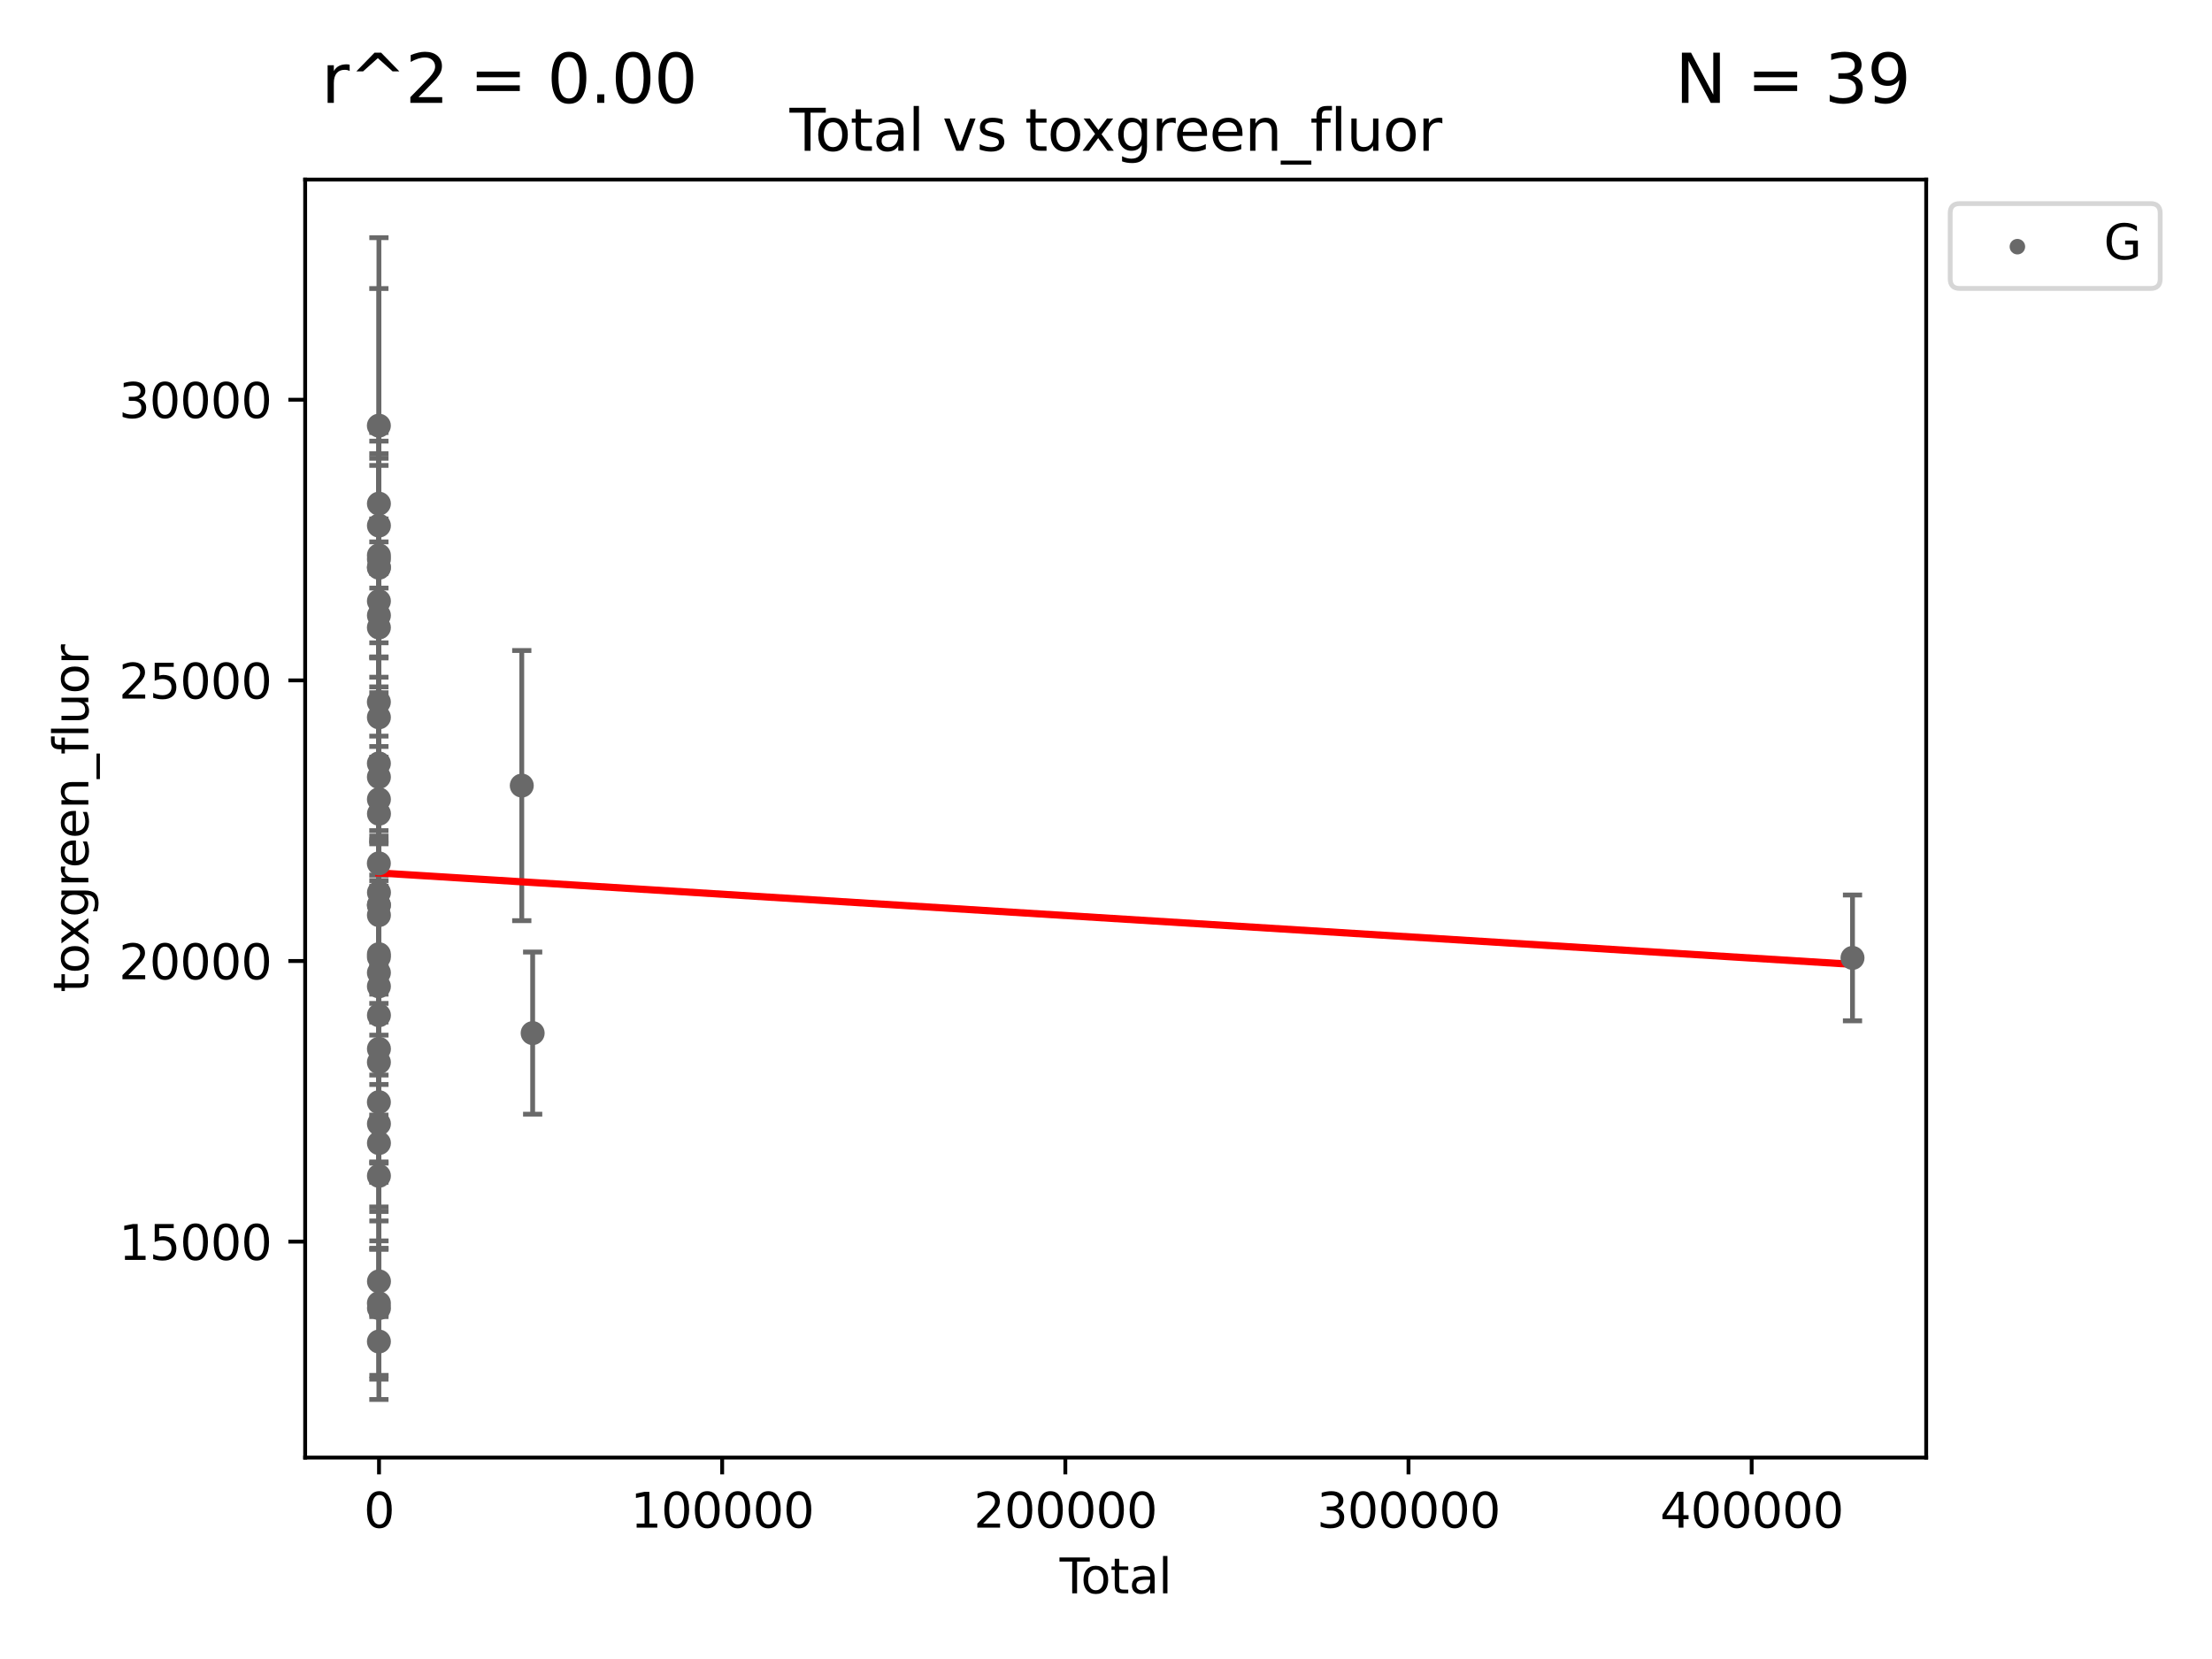 <?xml version="1.0" encoding="utf-8" standalone="no"?>
<!DOCTYPE svg PUBLIC "-//W3C//DTD SVG 1.1//EN"
  "http://www.w3.org/Graphics/SVG/1.1/DTD/svg11.dtd">
<svg xmlns:xlink="http://www.w3.org/1999/xlink" width="460.8pt" height="345.6pt" viewBox="0 0 460.8 345.6" xmlns="http://www.w3.org/2000/svg" version="1.1">
 <defs>
  <style type="text/css">*{stroke-linejoin: round; stroke-linecap: butt}</style>
 </defs>
 <g id="figure_1">
  <g id="patch_1">
   <path d="M 0 345.6 
L 460.8 345.6 
L 460.8 0 
L 0 0 
z
" style="fill: #ffffff"/>
  </g>
  <g id="axes_1">
   <g id="patch_2">
    <path d="M 63.571 303.64 
L 401.26 303.64 
L 401.26 37.411 
L 63.571 37.411 
z
" style="fill: #ffffff"/>
   </g>
   <g id="PathCollection_1">
    <defs>
     <path id="ma881feceae" d="M 0 1.118 
C 0.297 1.118 0.581 1 0.791 0.791 
C 1 0.581 1.118 0.297 1.118 0 
C 1.118 -0.297 1 -0.581 0.791 -0.791 
C 0.581 -1 0.297 -1.118 0 -1.118 
C -0.297 -1.118 -0.581 -1 -0.791 -0.791 
C -1 -0.581 -1.118 -0.297 -1.118 0 
C -1.118 0.297 -1 0.581 -0.791 0.791 
C -0.581 1 -0.297 1.118 0 1.118 
z
" style="stroke: #696969"/>
    </defs>
    <g clip-path="url(#p2723b11650)">
     <use xlink:href="#ma881feceae" x="78.921" y="179.852" style="fill: #696969; stroke: #696969"/>
     <use xlink:href="#ma881feceae" x="78.925" y="146.24" style="fill: #696969; stroke: #696969"/>
     <use xlink:href="#ma881feceae" x="78.925" y="88.674" style="fill: #696969; stroke: #696969"/>
     <use xlink:href="#ma881feceae" x="78.929" y="159.033" style="fill: #696969; stroke: #696969"/>
     <use xlink:href="#ma881feceae" x="78.929" y="229.599" style="fill: #696969; stroke: #696969"/>
     <use xlink:href="#ma881feceae" x="78.93" y="130.725" style="fill: #696969; stroke: #696969"/>
     <use xlink:href="#ma881feceae" x="78.93" y="199.376" style="fill: #696969; stroke: #696969"/>
     <use xlink:href="#ma881feceae" x="78.931" y="271.486" style="fill: #696969; stroke: #696969"/>
     <use xlink:href="#ma881feceae" x="78.931" y="221.281" style="fill: #696969; stroke: #696969"/>
     <use xlink:href="#ma881feceae" x="78.931" y="149.437" style="fill: #696969; stroke: #696969"/>
     <use xlink:href="#ma881feceae" x="78.931" y="198.778" style="fill: #696969; stroke: #696969"/>
     <use xlink:href="#ma881feceae" x="78.932" y="279.463" style="fill: #696969; stroke: #696969"/>
     <use xlink:href="#ma881feceae" x="78.932" y="118.27" style="fill: #696969; stroke: #696969"/>
     <use xlink:href="#ma881feceae" x="78.933" y="125.22" style="fill: #696969; stroke: #696969"/>
     <use xlink:href="#ma881feceae" x="78.933" y="205.477" style="fill: #696969; stroke: #696969"/>
     <use xlink:href="#ma881feceae" x="78.933" y="161.869" style="fill: #696969; stroke: #696969"/>
     <use xlink:href="#ma881feceae" x="78.933" y="115.684" style="fill: #696969; stroke: #696969"/>
     <use xlink:href="#ma881feceae" x="78.933" y="202.635" style="fill: #696969; stroke: #696969"/>
     <use xlink:href="#ma881feceae" x="78.934" y="104.919" style="fill: #696969; stroke: #696969"/>
     <use xlink:href="#ma881feceae" x="78.934" y="188.544" style="fill: #696969; stroke: #696969"/>
     <use xlink:href="#ma881feceae" x="78.935" y="190.638" style="fill: #696969; stroke: #696969"/>
     <use xlink:href="#ma881feceae" x="78.935" y="188.547" style="fill: #696969; stroke: #696969"/>
     <use xlink:href="#ma881feceae" x="78.935" y="166.51" style="fill: #696969; stroke: #696969"/>
     <use xlink:href="#ma881feceae" x="78.936" y="109.492" style="fill: #696969; stroke: #696969"/>
     <use xlink:href="#ma881feceae" x="78.936" y="116.477" style="fill: #696969; stroke: #696969"/>
     <use xlink:href="#ma881feceae" x="78.937" y="128.204" style="fill: #696969; stroke: #696969"/>
     <use xlink:href="#ma881feceae" x="78.937" y="244.951" style="fill: #696969; stroke: #696969"/>
     <use xlink:href="#ma881feceae" x="78.938" y="234.104" style="fill: #696969; stroke: #696969"/>
     <use xlink:href="#ma881feceae" x="78.939" y="211.499" style="fill: #696969; stroke: #696969"/>
     <use xlink:href="#ma881feceae" x="78.939" y="218.493" style="fill: #696969; stroke: #696969"/>
     <use xlink:href="#ma881feceae" x="78.94" y="118.138" style="fill: #696969; stroke: #696969"/>
     <use xlink:href="#ma881feceae" x="78.941" y="238.129" style="fill: #696969; stroke: #696969"/>
     <use xlink:href="#ma881feceae" x="78.944" y="272.507" style="fill: #696969; stroke: #696969"/>
     <use xlink:href="#ma881feceae" x="78.945" y="169.517" style="fill: #696969; stroke: #696969"/>
     <use xlink:href="#ma881feceae" x="78.946" y="266.934" style="fill: #696969; stroke: #696969"/>
     <use xlink:href="#ma881feceae" x="78.946" y="185.927" style="fill: #696969; stroke: #696969"/>
     <use xlink:href="#ma881feceae" x="108.696" y="163.652" style="fill: #696969; stroke: #696969"/>
     <use xlink:href="#ma881feceae" x="110.962" y="215.217" style="fill: #696969; stroke: #696969"/>
     <use xlink:href="#ma881feceae" x="385.911" y="199.552" style="fill: #696969; stroke: #696969"/>
    </g>
   </g>
   <g id="matplotlib.axis_1">
    <g id="xtick_1">
     <g id="line2d_1">
      <defs>
       <path id="m97bb219ec6" d="M 0 0 
L 0 3.5 
" style="stroke: #000000; stroke-width: 0.8"/>
      </defs>
      <g>
       <use xlink:href="#m97bb219ec6" x="78.955" y="303.64" style="stroke: #000000; stroke-width: 0.8"/>
      </g>
     </g>
     <g id="text_1">
      <!-- 0 -->
      <g transform="translate(75.774 318.238)scale(0.1 -0.1)">
       <defs>
        <path id="DejaVuSans-30" d="M 2034 4250 
Q 1547 4250 1301 3770 
Q 1056 3291 1056 2328 
Q 1056 1369 1301 889 
Q 1547 409 2034 409 
Q 2525 409 2770 889 
Q 3016 1369 3016 2328 
Q 3016 3291 2770 3770 
Q 2525 4250 2034 4250 
z
M 2034 4750 
Q 2819 4750 3233 4129 
Q 3647 3509 3647 2328 
Q 3647 1150 3233 529 
Q 2819 -91 2034 -91 
Q 1250 -91 836 529 
Q 422 1150 422 2328 
Q 422 3509 836 4129 
Q 1250 4750 2034 4750 
z
" transform="scale(0.016)"/>
       </defs>
       <use xlink:href="#DejaVuSans-30"/>
      </g>
     </g>
    </g>
    <g id="xtick_2">
     <g id="line2d_2">
      <g>
       <use xlink:href="#m97bb219ec6" x="150.442" y="303.64" style="stroke: #000000; stroke-width: 0.8"/>
      </g>
     </g>
     <g id="text_2">
      <!-- 100000 -->
      <g transform="translate(131.355 318.238)scale(0.1 -0.1)">
       <defs>
        <path id="DejaVuSans-31" d="M 794 531 
L 1825 531 
L 1825 4091 
L 703 3866 
L 703 4441 
L 1819 4666 
L 2450 4666 
L 2450 531 
L 3481 531 
L 3481 0 
L 794 0 
L 794 531 
z
" transform="scale(0.016)"/>
       </defs>
       <use xlink:href="#DejaVuSans-31"/>
       <use xlink:href="#DejaVuSans-30" x="63.623"/>
       <use xlink:href="#DejaVuSans-30" x="127.246"/>
       <use xlink:href="#DejaVuSans-30" x="190.869"/>
       <use xlink:href="#DejaVuSans-30" x="254.492"/>
       <use xlink:href="#DejaVuSans-30" x="318.115"/>
      </g>
     </g>
    </g>
    <g id="xtick_3">
     <g id="line2d_3">
      <g>
       <use xlink:href="#m97bb219ec6" x="221.929" y="303.64" style="stroke: #000000; stroke-width: 0.8"/>
      </g>
     </g>
     <g id="text_3">
      <!-- 200000 -->
      <g transform="translate(202.842 318.238)scale(0.1 -0.1)">
       <defs>
        <path id="DejaVuSans-32" d="M 1228 531 
L 3431 531 
L 3431 0 
L 469 0 
L 469 531 
Q 828 903 1448 1529 
Q 2069 2156 2228 2338 
Q 2531 2678 2651 2914 
Q 2772 3150 2772 3378 
Q 2772 3750 2511 3984 
Q 2250 4219 1831 4219 
Q 1534 4219 1204 4116 
Q 875 4013 500 3803 
L 500 4441 
Q 881 4594 1212 4672 
Q 1544 4750 1819 4750 
Q 2544 4750 2975 4387 
Q 3406 4025 3406 3419 
Q 3406 3131 3298 2873 
Q 3191 2616 2906 2266 
Q 2828 2175 2409 1742 
Q 1991 1309 1228 531 
z
" transform="scale(0.016)"/>
       </defs>
       <use xlink:href="#DejaVuSans-32"/>
       <use xlink:href="#DejaVuSans-30" x="63.623"/>
       <use xlink:href="#DejaVuSans-30" x="127.246"/>
       <use xlink:href="#DejaVuSans-30" x="190.869"/>
       <use xlink:href="#DejaVuSans-30" x="254.492"/>
       <use xlink:href="#DejaVuSans-30" x="318.115"/>
      </g>
     </g>
    </g>
    <g id="xtick_4">
     <g id="line2d_4">
      <g>
       <use xlink:href="#m97bb219ec6" x="293.416" y="303.64" style="stroke: #000000; stroke-width: 0.8"/>
      </g>
     </g>
     <g id="text_4">
      <!-- 300000 -->
      <g transform="translate(274.329 318.238)scale(0.1 -0.1)">
       <defs>
        <path id="DejaVuSans-33" d="M 2597 2516 
Q 3050 2419 3304 2112 
Q 3559 1806 3559 1356 
Q 3559 666 3084 287 
Q 2609 -91 1734 -91 
Q 1441 -91 1130 -33 
Q 819 25 488 141 
L 488 750 
Q 750 597 1062 519 
Q 1375 441 1716 441 
Q 2309 441 2620 675 
Q 2931 909 2931 1356 
Q 2931 1769 2642 2001 
Q 2353 2234 1838 2234 
L 1294 2234 
L 1294 2753 
L 1863 2753 
Q 2328 2753 2575 2939 
Q 2822 3125 2822 3475 
Q 2822 3834 2567 4026 
Q 2313 4219 1838 4219 
Q 1578 4219 1281 4162 
Q 984 4106 628 3988 
L 628 4550 
Q 988 4650 1302 4700 
Q 1616 4750 1894 4750 
Q 2613 4750 3031 4423 
Q 3450 4097 3450 3541 
Q 3450 3153 3228 2886 
Q 3006 2619 2597 2516 
z
" transform="scale(0.016)"/>
       </defs>
       <use xlink:href="#DejaVuSans-33"/>
       <use xlink:href="#DejaVuSans-30" x="63.623"/>
       <use xlink:href="#DejaVuSans-30" x="127.246"/>
       <use xlink:href="#DejaVuSans-30" x="190.869"/>
       <use xlink:href="#DejaVuSans-30" x="254.492"/>
       <use xlink:href="#DejaVuSans-30" x="318.115"/>
      </g>
     </g>
    </g>
    <g id="xtick_5">
     <g id="line2d_5">
      <g>
       <use xlink:href="#m97bb219ec6" x="364.903" y="303.64" style="stroke: #000000; stroke-width: 0.8"/>
      </g>
     </g>
     <g id="text_5">
      <!-- 400000 -->
      <g transform="translate(345.816 318.238)scale(0.1 -0.1)">
       <defs>
        <path id="DejaVuSans-34" d="M 2419 4116 
L 825 1625 
L 2419 1625 
L 2419 4116 
z
M 2253 4666 
L 3047 4666 
L 3047 1625 
L 3713 1625 
L 3713 1100 
L 3047 1100 
L 3047 0 
L 2419 0 
L 2419 1100 
L 313 1100 
L 313 1709 
L 2253 4666 
z
" transform="scale(0.016)"/>
       </defs>
       <use xlink:href="#DejaVuSans-34"/>
       <use xlink:href="#DejaVuSans-30" x="63.623"/>
       <use xlink:href="#DejaVuSans-30" x="127.246"/>
       <use xlink:href="#DejaVuSans-30" x="190.869"/>
       <use xlink:href="#DejaVuSans-30" x="254.492"/>
       <use xlink:href="#DejaVuSans-30" x="318.115"/>
      </g>
     </g>
    </g>
    <g id="text_6">
     <!-- Total -->
     <g transform="translate(220.739 331.917)scale(0.1 -0.1)">
      <defs>
       <path id="DejaVuSans-54" d="M -19 4666 
L 3928 4666 
L 3928 4134 
L 2272 4134 
L 2272 0 
L 1638 0 
L 1638 4134 
L -19 4134 
L -19 4666 
z
" transform="scale(0.016)"/>
       <path id="DejaVuSans-6f" d="M 1959 3097 
Q 1497 3097 1228 2736 
Q 959 2375 959 1747 
Q 959 1119 1226 758 
Q 1494 397 1959 397 
Q 2419 397 2687 759 
Q 2956 1122 2956 1747 
Q 2956 2369 2687 2733 
Q 2419 3097 1959 3097 
z
M 1959 3584 
Q 2709 3584 3137 3096 
Q 3566 2609 3566 1747 
Q 3566 888 3137 398 
Q 2709 -91 1959 -91 
Q 1206 -91 779 398 
Q 353 888 353 1747 
Q 353 2609 779 3096 
Q 1206 3584 1959 3584 
z
" transform="scale(0.016)"/>
       <path id="DejaVuSans-74" d="M 1172 4494 
L 1172 3500 
L 2356 3500 
L 2356 3053 
L 1172 3053 
L 1172 1153 
Q 1172 725 1289 603 
Q 1406 481 1766 481 
L 2356 481 
L 2356 0 
L 1766 0 
Q 1100 0 847 248 
Q 594 497 594 1153 
L 594 3053 
L 172 3053 
L 172 3500 
L 594 3500 
L 594 4494 
L 1172 4494 
z
" transform="scale(0.016)"/>
       <path id="DejaVuSans-61" d="M 2194 1759 
Q 1497 1759 1228 1600 
Q 959 1441 959 1056 
Q 959 750 1161 570 
Q 1363 391 1709 391 
Q 2188 391 2477 730 
Q 2766 1069 2766 1631 
L 2766 1759 
L 2194 1759 
z
M 3341 1997 
L 3341 0 
L 2766 0 
L 2766 531 
Q 2569 213 2275 61 
Q 1981 -91 1556 -91 
Q 1019 -91 701 211 
Q 384 513 384 1019 
Q 384 1609 779 1909 
Q 1175 2209 1959 2209 
L 2766 2209 
L 2766 2266 
Q 2766 2663 2505 2880 
Q 2244 3097 1772 3097 
Q 1472 3097 1187 3025 
Q 903 2953 641 2809 
L 641 3341 
Q 956 3463 1253 3523 
Q 1550 3584 1831 3584 
Q 2591 3584 2966 3190 
Q 3341 2797 3341 1997 
z
" transform="scale(0.016)"/>
       <path id="DejaVuSans-6c" d="M 603 4863 
L 1178 4863 
L 1178 0 
L 603 0 
L 603 4863 
z
" transform="scale(0.016)"/>
      </defs>
      <use xlink:href="#DejaVuSans-54"/>
      <use xlink:href="#DejaVuSans-6f" x="44.084"/>
      <use xlink:href="#DejaVuSans-74" x="105.266"/>
      <use xlink:href="#DejaVuSans-61" x="144.475"/>
      <use xlink:href="#DejaVuSans-6c" x="205.754"/>
     </g>
    </g>
   </g>
   <g id="matplotlib.axis_2">
    <g id="ytick_1">
     <g id="line2d_6">
      <defs>
       <path id="m7f9336e7d5" d="M 0 0 
L -3.5 0 
" style="stroke: #000000; stroke-width: 0.8"/>
      </defs>
      <g>
       <use xlink:href="#m7f9336e7d5" x="63.571" y="258.659" style="stroke: #000000; stroke-width: 0.8"/>
      </g>
     </g>
     <g id="text_7">
      <!-- 15000 -->
      <g transform="translate(24.759 262.458)scale(0.1 -0.1)">
       <defs>
        <path id="DejaVuSans-35" d="M 691 4666 
L 3169 4666 
L 3169 4134 
L 1269 4134 
L 1269 2991 
Q 1406 3038 1543 3061 
Q 1681 3084 1819 3084 
Q 2600 3084 3056 2656 
Q 3513 2228 3513 1497 
Q 3513 744 3044 326 
Q 2575 -91 1722 -91 
Q 1428 -91 1123 -41 
Q 819 9 494 109 
L 494 744 
Q 775 591 1075 516 
Q 1375 441 1709 441 
Q 2250 441 2565 725 
Q 2881 1009 2881 1497 
Q 2881 1984 2565 2268 
Q 2250 2553 1709 2553 
Q 1456 2553 1204 2497 
Q 953 2441 691 2322 
L 691 4666 
z
" transform="scale(0.016)"/>
       </defs>
       <use xlink:href="#DejaVuSans-31"/>
       <use xlink:href="#DejaVuSans-35" x="63.623"/>
       <use xlink:href="#DejaVuSans-30" x="127.246"/>
       <use xlink:href="#DejaVuSans-30" x="190.869"/>
       <use xlink:href="#DejaVuSans-30" x="254.492"/>
      </g>
     </g>
    </g>
    <g id="ytick_2">
     <g id="line2d_7">
      <g>
       <use xlink:href="#m7f9336e7d5" x="63.571" y="200.196" style="stroke: #000000; stroke-width: 0.8"/>
      </g>
     </g>
     <g id="text_8">
      <!-- 20000 -->
      <g transform="translate(24.759 203.996)scale(0.1 -0.1)">
       <use xlink:href="#DejaVuSans-32"/>
       <use xlink:href="#DejaVuSans-30" x="63.623"/>
       <use xlink:href="#DejaVuSans-30" x="127.246"/>
       <use xlink:href="#DejaVuSans-30" x="190.869"/>
       <use xlink:href="#DejaVuSans-30" x="254.492"/>
      </g>
     </g>
    </g>
    <g id="ytick_3">
     <g id="line2d_8">
      <g>
       <use xlink:href="#m7f9336e7d5" x="63.571" y="141.734" style="stroke: #000000; stroke-width: 0.8"/>
      </g>
     </g>
     <g id="text_9">
      <!-- 25000 -->
      <g transform="translate(24.759 145.533)scale(0.1 -0.1)">
       <use xlink:href="#DejaVuSans-32"/>
       <use xlink:href="#DejaVuSans-35" x="63.623"/>
       <use xlink:href="#DejaVuSans-30" x="127.246"/>
       <use xlink:href="#DejaVuSans-30" x="190.869"/>
       <use xlink:href="#DejaVuSans-30" x="254.492"/>
      </g>
     </g>
    </g>
    <g id="ytick_4">
     <g id="line2d_9">
      <g>
       <use xlink:href="#m7f9336e7d5" x="63.571" y="83.271" style="stroke: #000000; stroke-width: 0.8"/>
      </g>
     </g>
     <g id="text_10">
      <!-- 30000 -->
      <g transform="translate(24.759 87.07)scale(0.1 -0.1)">
       <use xlink:href="#DejaVuSans-33"/>
       <use xlink:href="#DejaVuSans-30" x="63.623"/>
       <use xlink:href="#DejaVuSans-30" x="127.246"/>
       <use xlink:href="#DejaVuSans-30" x="190.869"/>
       <use xlink:href="#DejaVuSans-30" x="254.492"/>
      </g>
     </g>
    </g>
    <g id="text_11">
     <!-- toxgreen_fluor -->
     <g transform="translate(18.401 206.72)rotate(-90)scale(0.1 -0.1)">
      <defs>
       <path id="DejaVuSans-78" d="M 3513 3500 
L 2247 1797 
L 3578 0 
L 2900 0 
L 1881 1375 
L 863 0 
L 184 0 
L 1544 1831 
L 300 3500 
L 978 3500 
L 1906 2253 
L 2834 3500 
L 3513 3500 
z
" transform="scale(0.016)"/>
       <path id="DejaVuSans-67" d="M 2906 1791 
Q 2906 2416 2648 2759 
Q 2391 3103 1925 3103 
Q 1463 3103 1205 2759 
Q 947 2416 947 1791 
Q 947 1169 1205 825 
Q 1463 481 1925 481 
Q 2391 481 2648 825 
Q 2906 1169 2906 1791 
z
M 3481 434 
Q 3481 -459 3084 -895 
Q 2688 -1331 1869 -1331 
Q 1566 -1331 1297 -1286 
Q 1028 -1241 775 -1147 
L 775 -588 
Q 1028 -725 1275 -790 
Q 1522 -856 1778 -856 
Q 2344 -856 2625 -561 
Q 2906 -266 2906 331 
L 2906 616 
Q 2728 306 2450 153 
Q 2172 0 1784 0 
Q 1141 0 747 490 
Q 353 981 353 1791 
Q 353 2603 747 3093 
Q 1141 3584 1784 3584 
Q 2172 3584 2450 3431 
Q 2728 3278 2906 2969 
L 2906 3500 
L 3481 3500 
L 3481 434 
z
" transform="scale(0.016)"/>
       <path id="DejaVuSans-72" d="M 2631 2963 
Q 2534 3019 2420 3045 
Q 2306 3072 2169 3072 
Q 1681 3072 1420 2755 
Q 1159 2438 1159 1844 
L 1159 0 
L 581 0 
L 581 3500 
L 1159 3500 
L 1159 2956 
Q 1341 3275 1631 3429 
Q 1922 3584 2338 3584 
Q 2397 3584 2469 3576 
Q 2541 3569 2628 3553 
L 2631 2963 
z
" transform="scale(0.016)"/>
       <path id="DejaVuSans-65" d="M 3597 1894 
L 3597 1613 
L 953 1613 
Q 991 1019 1311 708 
Q 1631 397 2203 397 
Q 2534 397 2845 478 
Q 3156 559 3463 722 
L 3463 178 
Q 3153 47 2828 -22 
Q 2503 -91 2169 -91 
Q 1331 -91 842 396 
Q 353 884 353 1716 
Q 353 2575 817 3079 
Q 1281 3584 2069 3584 
Q 2775 3584 3186 3129 
Q 3597 2675 3597 1894 
z
M 3022 2063 
Q 3016 2534 2758 2815 
Q 2500 3097 2075 3097 
Q 1594 3097 1305 2825 
Q 1016 2553 972 2059 
L 3022 2063 
z
" transform="scale(0.016)"/>
       <path id="DejaVuSans-6e" d="M 3513 2113 
L 3513 0 
L 2938 0 
L 2938 2094 
Q 2938 2591 2744 2837 
Q 2550 3084 2163 3084 
Q 1697 3084 1428 2787 
Q 1159 2491 1159 1978 
L 1159 0 
L 581 0 
L 581 3500 
L 1159 3500 
L 1159 2956 
Q 1366 3272 1645 3428 
Q 1925 3584 2291 3584 
Q 2894 3584 3203 3211 
Q 3513 2838 3513 2113 
z
" transform="scale(0.016)"/>
       <path id="DejaVuSans-5f" d="M 3263 -1063 
L 3263 -1509 
L -63 -1509 
L -63 -1063 
L 3263 -1063 
z
" transform="scale(0.016)"/>
       <path id="DejaVuSans-66" d="M 2375 4863 
L 2375 4384 
L 1825 4384 
Q 1516 4384 1395 4259 
Q 1275 4134 1275 3809 
L 1275 3500 
L 2222 3500 
L 2222 3053 
L 1275 3053 
L 1275 0 
L 697 0 
L 697 3053 
L 147 3053 
L 147 3500 
L 697 3500 
L 697 3744 
Q 697 4328 969 4595 
Q 1241 4863 1831 4863 
L 2375 4863 
z
" transform="scale(0.016)"/>
       <path id="DejaVuSans-75" d="M 544 1381 
L 544 3500 
L 1119 3500 
L 1119 1403 
Q 1119 906 1312 657 
Q 1506 409 1894 409 
Q 2359 409 2629 706 
Q 2900 1003 2900 1516 
L 2900 3500 
L 3475 3500 
L 3475 0 
L 2900 0 
L 2900 538 
Q 2691 219 2414 64 
Q 2138 -91 1772 -91 
Q 1169 -91 856 284 
Q 544 659 544 1381 
z
M 1991 3584 
L 1991 3584 
z
" transform="scale(0.016)"/>
      </defs>
      <use xlink:href="#DejaVuSans-74"/>
      <use xlink:href="#DejaVuSans-6f" x="39.209"/>
      <use xlink:href="#DejaVuSans-78" x="97.266"/>
      <use xlink:href="#DejaVuSans-67" x="156.445"/>
      <use xlink:href="#DejaVuSans-72" x="219.922"/>
      <use xlink:href="#DejaVuSans-65" x="258.785"/>
      <use xlink:href="#DejaVuSans-65" x="320.309"/>
      <use xlink:href="#DejaVuSans-6e" x="381.832"/>
      <use xlink:href="#DejaVuSans-5f" x="445.211"/>
      <use xlink:href="#DejaVuSans-66" x="495.211"/>
      <use xlink:href="#DejaVuSans-6c" x="530.416"/>
      <use xlink:href="#DejaVuSans-75" x="558.199"/>
      <use xlink:href="#DejaVuSans-6f" x="621.578"/>
      <use xlink:href="#DejaVuSans-72" x="682.76"/>
     </g>
    </g>
   </g>
   <g id="LineCollection_1">
    <path d="M 78.921 232.29 
L 78.921 127.414 
" clip-path="url(#p2723b11650)" style="fill: none; stroke: #696969"/>
    <path d="M 78.925 173.032 
L 78.925 119.449 
" clip-path="url(#p2723b11650)" style="fill: none; stroke: #696969"/>
    <path d="M 78.925 117.245 
L 78.925 60.103 
" clip-path="url(#p2723b11650)" style="fill: none; stroke: #696969"/>
    <path d="M 78.929 174.972 
L 78.929 143.094 
" clip-path="url(#p2723b11650)" style="fill: none; stroke: #696969"/>
    <path d="M 78.929 246.292 
L 78.929 212.905 
" clip-path="url(#p2723b11650)" style="fill: none; stroke: #696969"/>
    <path d="M 78.93 153.344 
L 78.93 108.105 
" clip-path="url(#p2723b11650)" style="fill: none; stroke: #696969"/>
    <path d="M 78.93 209.028 
L 78.93 189.725 
" clip-path="url(#p2723b11650)" style="fill: none; stroke: #696969"/>
    <path d="M 78.931 291.539 
L 78.931 251.433 
" clip-path="url(#p2723b11650)" style="fill: none; stroke: #696969"/>
    <path d="M 78.931 260.259 
L 78.931 182.303 
" clip-path="url(#p2723b11650)" style="fill: none; stroke: #696969"/>
    <path d="M 78.931 161.815 
L 78.931 137.059 
" clip-path="url(#p2723b11650)" style="fill: none; stroke: #696969"/>
    <path d="M 78.931 242.043 
L 78.931 155.512 
" clip-path="url(#p2723b11650)" style="fill: none; stroke: #696969"/>
    <path d="M 78.932 287.305 
L 78.932 271.62 
" clip-path="url(#p2723b11650)" style="fill: none; stroke: #696969"/>
    <path d="M 78.932 141.075 
L 78.932 95.465 
" clip-path="url(#p2723b11650)" style="fill: none; stroke: #696969"/>
    <path d="M 78.933 160.342 
L 78.933 90.099 
" clip-path="url(#p2723b11650)" style="fill: none; stroke: #696969"/>
    <path d="M 78.933 221.408 
L 78.933 189.545 
" clip-path="url(#p2723b11650)" style="fill: none; stroke: #696969"/>
    <path d="M 78.933 179.427 
L 78.933 144.312 
" clip-path="url(#p2723b11650)" style="fill: none; stroke: #696969"/>
    <path d="M 78.933 136.846 
L 78.933 94.521 
" clip-path="url(#p2723b11650)" style="fill: none; stroke: #696969"/>
    <path d="M 78.933 203.433 
L 78.933 201.836 
" clip-path="url(#p2723b11650)" style="fill: none; stroke: #696969"/>
    <path d="M 78.934 112.881 
L 78.934 96.956 
" clip-path="url(#p2723b11650)" style="fill: none; stroke: #696969"/>
    <path d="M 78.934 201.301 
L 78.934 175.787 
" clip-path="url(#p2723b11650)" style="fill: none; stroke: #696969"/>
    <path d="M 78.935 207.111 
L 78.935 174.165 
" clip-path="url(#p2723b11650)" style="fill: none; stroke: #696969"/>
    <path d="M 78.935 211.214 
L 78.935 165.88 
" clip-path="url(#p2723b11650)" style="fill: none; stroke: #696969"/>
    <path d="M 78.935 175.284 
L 78.935 157.737 
" clip-path="url(#p2723b11650)" style="fill: none; stroke: #696969"/>
    <path d="M 78.936 127.093 
L 78.936 91.892 
" clip-path="url(#p2723b11650)" style="fill: none; stroke: #696969"/>
    <path d="M 78.936 183.442 
L 78.936 49.513 
" clip-path="url(#p2723b11650)" style="fill: none; stroke: #696969"/>
    <path d="M 78.937 133.907 
L 78.937 122.502 
" clip-path="url(#p2723b11650)" style="fill: none; stroke: #696969"/>
    <path d="M 78.937 274.268 
L 78.937 215.634 
" clip-path="url(#p2723b11650)" style="fill: none; stroke: #696969"/>
    <path d="M 78.938 242.295 
L 78.938 225.914 
" clip-path="url(#p2723b11650)" style="fill: none; stroke: #696969"/>
    <path d="M 78.939 223.959 
L 78.939 199.04 
" clip-path="url(#p2723b11650)" style="fill: none; stroke: #696969"/>
    <path d="M 78.939 252.373 
L 78.939 184.614 
" clip-path="url(#p2723b11650)" style="fill: none; stroke: #696969"/>
    <path d="M 78.94 130.942 
L 78.94 105.335 
" clip-path="url(#p2723b11650)" style="fill: none; stroke: #696969"/>
    <path d="M 78.941 254.342 
L 78.941 221.915 
" clip-path="url(#p2723b11650)" style="fill: none; stroke: #696969"/>
    <path d="M 78.944 286.519 
L 78.944 258.495 
" clip-path="url(#p2723b11650)" style="fill: none; stroke: #696969"/>
    <path d="M 78.945 180.316 
L 78.945 158.718 
" clip-path="url(#p2723b11650)" style="fill: none; stroke: #696969"/>
    <path d="M 78.946 273.837 
L 78.946 260.031 
" clip-path="url(#p2723b11650)" style="fill: none; stroke: #696969"/>
    <path d="M 78.946 201.486 
L 78.946 170.368 
" clip-path="url(#p2723b11650)" style="fill: none; stroke: #696969"/>
    <path d="M 108.696 191.793 
L 108.696 135.511 
" clip-path="url(#p2723b11650)" style="fill: none; stroke: #696969"/>
    <path d="M 110.962 232.105 
L 110.962 198.329 
" clip-path="url(#p2723b11650)" style="fill: none; stroke: #696969"/>
    <path d="M 385.911 212.658 
L 385.911 186.446 
" clip-path="url(#p2723b11650)" style="fill: none; stroke: #696969"/>
   </g>
   <g id="line2d_10">
    <defs>
     <path id="me36cce5a6c" d="M 2 0 
L -2 -0 
" style="stroke: #696969"/>
    </defs>
    <g clip-path="url(#p2723b11650)">
     <use xlink:href="#me36cce5a6c" x="78.921" y="232.29" style="fill: #696969; stroke: #696969"/>
     <use xlink:href="#me36cce5a6c" x="78.925" y="173.032" style="fill: #696969; stroke: #696969"/>
     <use xlink:href="#me36cce5a6c" x="78.925" y="117.245" style="fill: #696969; stroke: #696969"/>
     <use xlink:href="#me36cce5a6c" x="78.929" y="174.972" style="fill: #696969; stroke: #696969"/>
     <use xlink:href="#me36cce5a6c" x="78.929" y="246.292" style="fill: #696969; stroke: #696969"/>
     <use xlink:href="#me36cce5a6c" x="78.93" y="153.344" style="fill: #696969; stroke: #696969"/>
     <use xlink:href="#me36cce5a6c" x="78.93" y="209.028" style="fill: #696969; stroke: #696969"/>
     <use xlink:href="#me36cce5a6c" x="78.931" y="291.539" style="fill: #696969; stroke: #696969"/>
     <use xlink:href="#me36cce5a6c" x="78.931" y="260.259" style="fill: #696969; stroke: #696969"/>
     <use xlink:href="#me36cce5a6c" x="78.931" y="161.815" style="fill: #696969; stroke: #696969"/>
     <use xlink:href="#me36cce5a6c" x="78.931" y="242.043" style="fill: #696969; stroke: #696969"/>
     <use xlink:href="#me36cce5a6c" x="78.932" y="287.305" style="fill: #696969; stroke: #696969"/>
     <use xlink:href="#me36cce5a6c" x="78.932" y="141.075" style="fill: #696969; stroke: #696969"/>
     <use xlink:href="#me36cce5a6c" x="78.933" y="160.342" style="fill: #696969; stroke: #696969"/>
     <use xlink:href="#me36cce5a6c" x="78.933" y="221.408" style="fill: #696969; stroke: #696969"/>
     <use xlink:href="#me36cce5a6c" x="78.933" y="179.427" style="fill: #696969; stroke: #696969"/>
     <use xlink:href="#me36cce5a6c" x="78.933" y="136.846" style="fill: #696969; stroke: #696969"/>
     <use xlink:href="#me36cce5a6c" x="78.933" y="203.433" style="fill: #696969; stroke: #696969"/>
     <use xlink:href="#me36cce5a6c" x="78.934" y="112.881" style="fill: #696969; stroke: #696969"/>
     <use xlink:href="#me36cce5a6c" x="78.934" y="201.301" style="fill: #696969; stroke: #696969"/>
     <use xlink:href="#me36cce5a6c" x="78.935" y="207.111" style="fill: #696969; stroke: #696969"/>
     <use xlink:href="#me36cce5a6c" x="78.935" y="211.214" style="fill: #696969; stroke: #696969"/>
     <use xlink:href="#me36cce5a6c" x="78.935" y="175.284" style="fill: #696969; stroke: #696969"/>
     <use xlink:href="#me36cce5a6c" x="78.936" y="127.093" style="fill: #696969; stroke: #696969"/>
     <use xlink:href="#me36cce5a6c" x="78.936" y="183.442" style="fill: #696969; stroke: #696969"/>
     <use xlink:href="#me36cce5a6c" x="78.937" y="133.907" style="fill: #696969; stroke: #696969"/>
     <use xlink:href="#me36cce5a6c" x="78.937" y="274.268" style="fill: #696969; stroke: #696969"/>
     <use xlink:href="#me36cce5a6c" x="78.938" y="242.295" style="fill: #696969; stroke: #696969"/>
     <use xlink:href="#me36cce5a6c" x="78.939" y="223.959" style="fill: #696969; stroke: #696969"/>
     <use xlink:href="#me36cce5a6c" x="78.939" y="252.373" style="fill: #696969; stroke: #696969"/>
     <use xlink:href="#me36cce5a6c" x="78.94" y="130.942" style="fill: #696969; stroke: #696969"/>
     <use xlink:href="#me36cce5a6c" x="78.941" y="254.342" style="fill: #696969; stroke: #696969"/>
     <use xlink:href="#me36cce5a6c" x="78.944" y="286.519" style="fill: #696969; stroke: #696969"/>
     <use xlink:href="#me36cce5a6c" x="78.945" y="180.316" style="fill: #696969; stroke: #696969"/>
     <use xlink:href="#me36cce5a6c" x="78.946" y="273.837" style="fill: #696969; stroke: #696969"/>
     <use xlink:href="#me36cce5a6c" x="78.946" y="201.486" style="fill: #696969; stroke: #696969"/>
     <use xlink:href="#me36cce5a6c" x="108.696" y="191.793" style="fill: #696969; stroke: #696969"/>
     <use xlink:href="#me36cce5a6c" x="110.962" y="232.105" style="fill: #696969; stroke: #696969"/>
     <use xlink:href="#me36cce5a6c" x="385.911" y="212.658" style="fill: #696969; stroke: #696969"/>
    </g>
   </g>
   <g id="line2d_11">
    <g clip-path="url(#p2723b11650)">
     <use xlink:href="#me36cce5a6c" x="78.921" y="127.414" style="fill: #696969; stroke: #696969"/>
     <use xlink:href="#me36cce5a6c" x="78.925" y="119.449" style="fill: #696969; stroke: #696969"/>
     <use xlink:href="#me36cce5a6c" x="78.925" y="60.103" style="fill: #696969; stroke: #696969"/>
     <use xlink:href="#me36cce5a6c" x="78.929" y="143.094" style="fill: #696969; stroke: #696969"/>
     <use xlink:href="#me36cce5a6c" x="78.929" y="212.905" style="fill: #696969; stroke: #696969"/>
     <use xlink:href="#me36cce5a6c" x="78.93" y="108.105" style="fill: #696969; stroke: #696969"/>
     <use xlink:href="#me36cce5a6c" x="78.93" y="189.725" style="fill: #696969; stroke: #696969"/>
     <use xlink:href="#me36cce5a6c" x="78.931" y="251.433" style="fill: #696969; stroke: #696969"/>
     <use xlink:href="#me36cce5a6c" x="78.931" y="182.303" style="fill: #696969; stroke: #696969"/>
     <use xlink:href="#me36cce5a6c" x="78.931" y="137.059" style="fill: #696969; stroke: #696969"/>
     <use xlink:href="#me36cce5a6c" x="78.931" y="155.512" style="fill: #696969; stroke: #696969"/>
     <use xlink:href="#me36cce5a6c" x="78.932" y="271.62" style="fill: #696969; stroke: #696969"/>
     <use xlink:href="#me36cce5a6c" x="78.932" y="95.465" style="fill: #696969; stroke: #696969"/>
     <use xlink:href="#me36cce5a6c" x="78.933" y="90.099" style="fill: #696969; stroke: #696969"/>
     <use xlink:href="#me36cce5a6c" x="78.933" y="189.545" style="fill: #696969; stroke: #696969"/>
     <use xlink:href="#me36cce5a6c" x="78.933" y="144.312" style="fill: #696969; stroke: #696969"/>
     <use xlink:href="#me36cce5a6c" x="78.933" y="94.521" style="fill: #696969; stroke: #696969"/>
     <use xlink:href="#me36cce5a6c" x="78.933" y="201.836" style="fill: #696969; stroke: #696969"/>
     <use xlink:href="#me36cce5a6c" x="78.934" y="96.956" style="fill: #696969; stroke: #696969"/>
     <use xlink:href="#me36cce5a6c" x="78.934" y="175.787" style="fill: #696969; stroke: #696969"/>
     <use xlink:href="#me36cce5a6c" x="78.935" y="174.165" style="fill: #696969; stroke: #696969"/>
     <use xlink:href="#me36cce5a6c" x="78.935" y="165.88" style="fill: #696969; stroke: #696969"/>
     <use xlink:href="#me36cce5a6c" x="78.935" y="157.737" style="fill: #696969; stroke: #696969"/>
     <use xlink:href="#me36cce5a6c" x="78.936" y="91.892" style="fill: #696969; stroke: #696969"/>
     <use xlink:href="#me36cce5a6c" x="78.936" y="49.513" style="fill: #696969; stroke: #696969"/>
     <use xlink:href="#me36cce5a6c" x="78.937" y="122.502" style="fill: #696969; stroke: #696969"/>
     <use xlink:href="#me36cce5a6c" x="78.937" y="215.634" style="fill: #696969; stroke: #696969"/>
     <use xlink:href="#me36cce5a6c" x="78.938" y="225.914" style="fill: #696969; stroke: #696969"/>
     <use xlink:href="#me36cce5a6c" x="78.939" y="199.04" style="fill: #696969; stroke: #696969"/>
     <use xlink:href="#me36cce5a6c" x="78.939" y="184.614" style="fill: #696969; stroke: #696969"/>
     <use xlink:href="#me36cce5a6c" x="78.94" y="105.335" style="fill: #696969; stroke: #696969"/>
     <use xlink:href="#me36cce5a6c" x="78.941" y="221.915" style="fill: #696969; stroke: #696969"/>
     <use xlink:href="#me36cce5a6c" x="78.944" y="258.495" style="fill: #696969; stroke: #696969"/>
     <use xlink:href="#me36cce5a6c" x="78.945" y="158.718" style="fill: #696969; stroke: #696969"/>
     <use xlink:href="#me36cce5a6c" x="78.946" y="260.031" style="fill: #696969; stroke: #696969"/>
     <use xlink:href="#me36cce5a6c" x="78.946" y="170.368" style="fill: #696969; stroke: #696969"/>
     <use xlink:href="#me36cce5a6c" x="108.696" y="135.511" style="fill: #696969; stroke: #696969"/>
     <use xlink:href="#me36cce5a6c" x="110.962" y="198.329" style="fill: #696969; stroke: #696969"/>
     <use xlink:href="#me36cce5a6c" x="385.911" y="186.446" style="fill: #696969; stroke: #696969"/>
    </g>
   </g>
   <g id="line2d_12">
    <path d="M 78.921 181.85 
L 78.925 181.85 
L 78.925 181.85 
L 78.929 181.85 
L 78.929 181.85 
L 78.93 181.85 
L 78.93 181.85 
L 78.931 181.85 
L 78.931 181.85 
L 78.931 181.85 
L 78.931 181.851 
L 78.932 181.851 
L 78.932 181.851 
L 78.933 181.851 
L 78.933 181.851 
L 78.933 181.851 
L 78.933 181.851 
L 78.933 181.851 
L 78.934 181.851 
L 78.934 181.851 
L 78.935 181.851 
L 78.935 181.851 
L 78.935 181.851 
L 78.936 181.851 
L 78.936 181.851 
L 78.937 181.851 
L 78.937 181.851 
L 78.938 181.851 
L 78.939 181.851 
L 78.939 181.851 
L 78.94 181.851 
L 78.941 181.851 
L 78.944 181.851 
L 78.945 181.851 
L 78.946 181.851 
L 78.946 181.851 
L 108.696 183.697 
L 110.962 183.837 
L 385.911 200.892 
" clip-path="url(#p2723b11650)" style="fill: none; stroke: #ff0000; stroke-width: 1.5; stroke-linecap: square"/>
   </g>
   <g id="line2d_13">
    <defs>
     <path id="m7eeadf6d78" d="M 0 2 
C 0.53 2 1.039 1.789 1.414 1.414 
C 1.789 1.039 2 0.53 2 0 
C 2 -0.53 1.789 -1.039 1.414 -1.414 
C 1.039 -1.789 0.53 -2 0 -2 
C -0.53 -2 -1.039 -1.789 -1.414 -1.414 
C -1.789 -1.039 -2 -0.53 -2 0 
C -2 0.53 -1.789 1.039 -1.414 1.414 
C -1.039 1.789 -0.53 2 0 2 
z
" style="stroke: #696969"/>
    </defs>
    <g clip-path="url(#p2723b11650)">
     <use xlink:href="#m7eeadf6d78" x="78.921" y="179.852" style="fill: #696969; stroke: #696969"/>
     <use xlink:href="#m7eeadf6d78" x="78.925" y="146.24" style="fill: #696969; stroke: #696969"/>
     <use xlink:href="#m7eeadf6d78" x="78.925" y="88.674" style="fill: #696969; stroke: #696969"/>
     <use xlink:href="#m7eeadf6d78" x="78.929" y="159.033" style="fill: #696969; stroke: #696969"/>
     <use xlink:href="#m7eeadf6d78" x="78.929" y="229.599" style="fill: #696969; stroke: #696969"/>
     <use xlink:href="#m7eeadf6d78" x="78.93" y="130.725" style="fill: #696969; stroke: #696969"/>
     <use xlink:href="#m7eeadf6d78" x="78.93" y="199.376" style="fill: #696969; stroke: #696969"/>
     <use xlink:href="#m7eeadf6d78" x="78.931" y="271.486" style="fill: #696969; stroke: #696969"/>
     <use xlink:href="#m7eeadf6d78" x="78.931" y="221.281" style="fill: #696969; stroke: #696969"/>
     <use xlink:href="#m7eeadf6d78" x="78.931" y="149.437" style="fill: #696969; stroke: #696969"/>
     <use xlink:href="#m7eeadf6d78" x="78.931" y="198.778" style="fill: #696969; stroke: #696969"/>
     <use xlink:href="#m7eeadf6d78" x="78.932" y="279.463" style="fill: #696969; stroke: #696969"/>
     <use xlink:href="#m7eeadf6d78" x="78.932" y="118.27" style="fill: #696969; stroke: #696969"/>
     <use xlink:href="#m7eeadf6d78" x="78.933" y="125.22" style="fill: #696969; stroke: #696969"/>
     <use xlink:href="#m7eeadf6d78" x="78.933" y="205.477" style="fill: #696969; stroke: #696969"/>
     <use xlink:href="#m7eeadf6d78" x="78.933" y="161.869" style="fill: #696969; stroke: #696969"/>
     <use xlink:href="#m7eeadf6d78" x="78.933" y="115.684" style="fill: #696969; stroke: #696969"/>
     <use xlink:href="#m7eeadf6d78" x="78.933" y="202.635" style="fill: #696969; stroke: #696969"/>
     <use xlink:href="#m7eeadf6d78" x="78.934" y="104.919" style="fill: #696969; stroke: #696969"/>
     <use xlink:href="#m7eeadf6d78" x="78.934" y="188.544" style="fill: #696969; stroke: #696969"/>
     <use xlink:href="#m7eeadf6d78" x="78.935" y="190.638" style="fill: #696969; stroke: #696969"/>
     <use xlink:href="#m7eeadf6d78" x="78.935" y="188.547" style="fill: #696969; stroke: #696969"/>
     <use xlink:href="#m7eeadf6d78" x="78.935" y="166.51" style="fill: #696969; stroke: #696969"/>
     <use xlink:href="#m7eeadf6d78" x="78.936" y="109.492" style="fill: #696969; stroke: #696969"/>
     <use xlink:href="#m7eeadf6d78" x="78.936" y="116.477" style="fill: #696969; stroke: #696969"/>
     <use xlink:href="#m7eeadf6d78" x="78.937" y="128.204" style="fill: #696969; stroke: #696969"/>
     <use xlink:href="#m7eeadf6d78" x="78.937" y="244.951" style="fill: #696969; stroke: #696969"/>
     <use xlink:href="#m7eeadf6d78" x="78.938" y="234.104" style="fill: #696969; stroke: #696969"/>
     <use xlink:href="#m7eeadf6d78" x="78.939" y="211.499" style="fill: #696969; stroke: #696969"/>
     <use xlink:href="#m7eeadf6d78" x="78.939" y="218.493" style="fill: #696969; stroke: #696969"/>
     <use xlink:href="#m7eeadf6d78" x="78.94" y="118.138" style="fill: #696969; stroke: #696969"/>
     <use xlink:href="#m7eeadf6d78" x="78.941" y="238.129" style="fill: #696969; stroke: #696969"/>
     <use xlink:href="#m7eeadf6d78" x="78.944" y="272.507" style="fill: #696969; stroke: #696969"/>
     <use xlink:href="#m7eeadf6d78" x="78.945" y="169.517" style="fill: #696969; stroke: #696969"/>
     <use xlink:href="#m7eeadf6d78" x="78.946" y="266.934" style="fill: #696969; stroke: #696969"/>
     <use xlink:href="#m7eeadf6d78" x="78.946" y="185.927" style="fill: #696969; stroke: #696969"/>
     <use xlink:href="#m7eeadf6d78" x="108.696" y="163.652" style="fill: #696969; stroke: #696969"/>
     <use xlink:href="#m7eeadf6d78" x="110.962" y="215.217" style="fill: #696969; stroke: #696969"/>
     <use xlink:href="#m7eeadf6d78" x="385.911" y="199.552" style="fill: #696969; stroke: #696969"/>
    </g>
   </g>
   <g id="patch_3">
    <path d="M 63.571 303.64 
L 63.571 37.411 
" style="fill: none; stroke: #000000; stroke-width: 0.8; stroke-linejoin: miter; stroke-linecap: square"/>
   </g>
   <g id="patch_4">
    <path d="M 401.26 303.64 
L 401.26 37.411 
" style="fill: none; stroke: #000000; stroke-width: 0.8; stroke-linejoin: miter; stroke-linecap: square"/>
   </g>
   <g id="patch_5">
    <path d="M 63.571 303.64 
L 401.26 303.64 
" style="fill: none; stroke: #000000; stroke-width: 0.8; stroke-linejoin: miter; stroke-linecap: square"/>
   </g>
   <g id="patch_6">
    <path d="M 63.571 37.411 
L 401.26 37.411 
" style="fill: none; stroke: #000000; stroke-width: 0.8; stroke-linejoin: miter; stroke-linecap: square"/>
   </g>
   <g id="text_12">
    <!-- N = 39 -->
    <g transform="translate(348.964 21.426)scale(0.14 -0.14)">
     <defs>
      <path id="DejaVuSans-4e" d="M 628 4666 
L 1478 4666 
L 3547 763 
L 3547 4666 
L 4159 4666 
L 4159 0 
L 3309 0 
L 1241 3903 
L 1241 0 
L 628 0 
L 628 4666 
z
" transform="scale(0.016)"/>
      <path id="DejaVuSans-20" transform="scale(0.016)"/>
      <path id="DejaVuSans-3d" d="M 678 2906 
L 4684 2906 
L 4684 2381 
L 678 2381 
L 678 2906 
z
M 678 1631 
L 4684 1631 
L 4684 1100 
L 678 1100 
L 678 1631 
z
" transform="scale(0.016)"/>
      <path id="DejaVuSans-39" d="M 703 97 
L 703 672 
Q 941 559 1184 500 
Q 1428 441 1663 441 
Q 2288 441 2617 861 
Q 2947 1281 2994 2138 
Q 2813 1869 2534 1725 
Q 2256 1581 1919 1581 
Q 1219 1581 811 2004 
Q 403 2428 403 3163 
Q 403 3881 828 4315 
Q 1253 4750 1959 4750 
Q 2769 4750 3195 4129 
Q 3622 3509 3622 2328 
Q 3622 1225 3098 567 
Q 2575 -91 1691 -91 
Q 1453 -91 1209 -44 
Q 966 3 703 97 
z
M 1959 2075 
Q 2384 2075 2632 2365 
Q 2881 2656 2881 3163 
Q 2881 3666 2632 3958 
Q 2384 4250 1959 4250 
Q 1534 4250 1286 3958 
Q 1038 3666 1038 3163 
Q 1038 2656 1286 2365 
Q 1534 2075 1959 2075 
z
" transform="scale(0.016)"/>
     </defs>
     <use xlink:href="#DejaVuSans-4e"/>
     <use xlink:href="#DejaVuSans-20" x="74.805"/>
     <use xlink:href="#DejaVuSans-3d" x="106.592"/>
     <use xlink:href="#DejaVuSans-20" x="190.381"/>
     <use xlink:href="#DejaVuSans-33" x="222.168"/>
     <use xlink:href="#DejaVuSans-39" x="285.791"/>
    </g>
   </g>
   <g id="text_13">
    <!-- r^2 = 0.00 -->
    <g transform="translate(66.948 21.426)scale(0.14 -0.14)">
     <defs>
      <path id="DejaVuSans-5e" d="M 2988 4666 
L 4684 2925 
L 4056 2925 
L 2681 4159 
L 1306 2925 
L 678 2925 
L 2375 4666 
L 2988 4666 
z
" transform="scale(0.016)"/>
      <path id="DejaVuSans-2e" d="M 684 794 
L 1344 794 
L 1344 0 
L 684 0 
L 684 794 
z
" transform="scale(0.016)"/>
     </defs>
     <use xlink:href="#DejaVuSans-72"/>
     <use xlink:href="#DejaVuSans-5e" x="41.113"/>
     <use xlink:href="#DejaVuSans-32" x="124.902"/>
     <use xlink:href="#DejaVuSans-20" x="188.525"/>
     <use xlink:href="#DejaVuSans-3d" x="220.312"/>
     <use xlink:href="#DejaVuSans-20" x="304.102"/>
     <use xlink:href="#DejaVuSans-30" x="335.889"/>
     <use xlink:href="#DejaVuSans-2e" x="399.512"/>
     <use xlink:href="#DejaVuSans-30" x="431.299"/>
     <use xlink:href="#DejaVuSans-30" x="494.922"/>
    </g>
   </g>
   <g id="text_14">
    <!-- Total vs toxgreen_fluor -->
    <g transform="translate(164.48 31.411)scale(0.12 -0.12)">
     <defs>
      <path id="DejaVuSans-76" d="M 191 3500 
L 800 3500 
L 1894 563 
L 2988 3500 
L 3597 3500 
L 2284 0 
L 1503 0 
L 191 3500 
z
" transform="scale(0.016)"/>
      <path id="DejaVuSans-73" d="M 2834 3397 
L 2834 2853 
Q 2591 2978 2328 3040 
Q 2066 3103 1784 3103 
Q 1356 3103 1142 2972 
Q 928 2841 928 2578 
Q 928 2378 1081 2264 
Q 1234 2150 1697 2047 
L 1894 2003 
Q 2506 1872 2764 1633 
Q 3022 1394 3022 966 
Q 3022 478 2636 193 
Q 2250 -91 1575 -91 
Q 1294 -91 989 -36 
Q 684 19 347 128 
L 347 722 
Q 666 556 975 473 
Q 1284 391 1588 391 
Q 1994 391 2212 530 
Q 2431 669 2431 922 
Q 2431 1156 2273 1281 
Q 2116 1406 1581 1522 
L 1381 1569 
Q 847 1681 609 1914 
Q 372 2147 372 2553 
Q 372 3047 722 3315 
Q 1072 3584 1716 3584 
Q 2034 3584 2315 3537 
Q 2597 3491 2834 3397 
z
" transform="scale(0.016)"/>
     </defs>
     <use xlink:href="#DejaVuSans-54"/>
     <use xlink:href="#DejaVuSans-6f" x="44.084"/>
     <use xlink:href="#DejaVuSans-74" x="105.266"/>
     <use xlink:href="#DejaVuSans-61" x="144.475"/>
     <use xlink:href="#DejaVuSans-6c" x="205.754"/>
     <use xlink:href="#DejaVuSans-20" x="233.537"/>
     <use xlink:href="#DejaVuSans-76" x="265.324"/>
     <use xlink:href="#DejaVuSans-73" x="324.504"/>
     <use xlink:href="#DejaVuSans-20" x="376.604"/>
     <use xlink:href="#DejaVuSans-74" x="408.391"/>
     <use xlink:href="#DejaVuSans-6f" x="447.6"/>
     <use xlink:href="#DejaVuSans-78" x="505.656"/>
     <use xlink:href="#DejaVuSans-67" x="564.836"/>
     <use xlink:href="#DejaVuSans-72" x="628.312"/>
     <use xlink:href="#DejaVuSans-65" x="667.176"/>
     <use xlink:href="#DejaVuSans-65" x="728.699"/>
     <use xlink:href="#DejaVuSans-6e" x="790.223"/>
     <use xlink:href="#DejaVuSans-5f" x="853.602"/>
     <use xlink:href="#DejaVuSans-66" x="903.602"/>
     <use xlink:href="#DejaVuSans-6c" x="938.807"/>
     <use xlink:href="#DejaVuSans-75" x="966.59"/>
     <use xlink:href="#DejaVuSans-6f" x="1029.969"/>
     <use xlink:href="#DejaVuSans-72" x="1091.15"/>
    </g>
   </g>
   <g id="legend_1">
    <g id="patch_7">
     <path d="M 408.26 60.089 
L 448.008 60.089 
Q 450.008 60.089 450.008 58.089 
L 450.008 44.411 
Q 450.008 42.411 448.008 42.411 
L 408.26 42.411 
Q 406.26 42.411 406.26 44.411 
L 406.26 58.089 
Q 406.26 60.089 408.26 60.089 
z
" style="fill: #ffffff; opacity: 0.8; stroke: #cccccc; stroke-linejoin: miter"/>
    </g>
    <g id="PathCollection_2">
     <g>
      <use xlink:href="#ma881feceae" x="420.26" y="51.385" style="fill: #696969; stroke: #696969"/>
     </g>
    </g>
    <g id="text_15">
     <!-- G -->
     <g transform="translate(438.26 54.01)scale(0.1 -0.1)">
      <defs>
       <path id="DejaVuSans-47" d="M 3809 666 
L 3809 1919 
L 2778 1919 
L 2778 2438 
L 4434 2438 
L 4434 434 
Q 4069 175 3628 42 
Q 3188 -91 2688 -91 
Q 1594 -91 976 548 
Q 359 1188 359 2328 
Q 359 3472 976 4111 
Q 1594 4750 2688 4750 
Q 3144 4750 3555 4637 
Q 3966 4525 4313 4306 
L 4313 3634 
Q 3963 3931 3569 4081 
Q 3175 4231 2741 4231 
Q 1884 4231 1454 3753 
Q 1025 3275 1025 2328 
Q 1025 1384 1454 906 
Q 1884 428 2741 428 
Q 3075 428 3337 486 
Q 3600 544 3809 666 
z
" transform="scale(0.016)"/>
      </defs>
      <use xlink:href="#DejaVuSans-47"/>
     </g>
    </g>
   </g>
  </g>
 </g>
 <defs>
  <clipPath id="p2723b11650">
   <rect x="63.571" y="37.411" width="337.689" height="266.229"/>
  </clipPath>
 </defs>
</svg>

